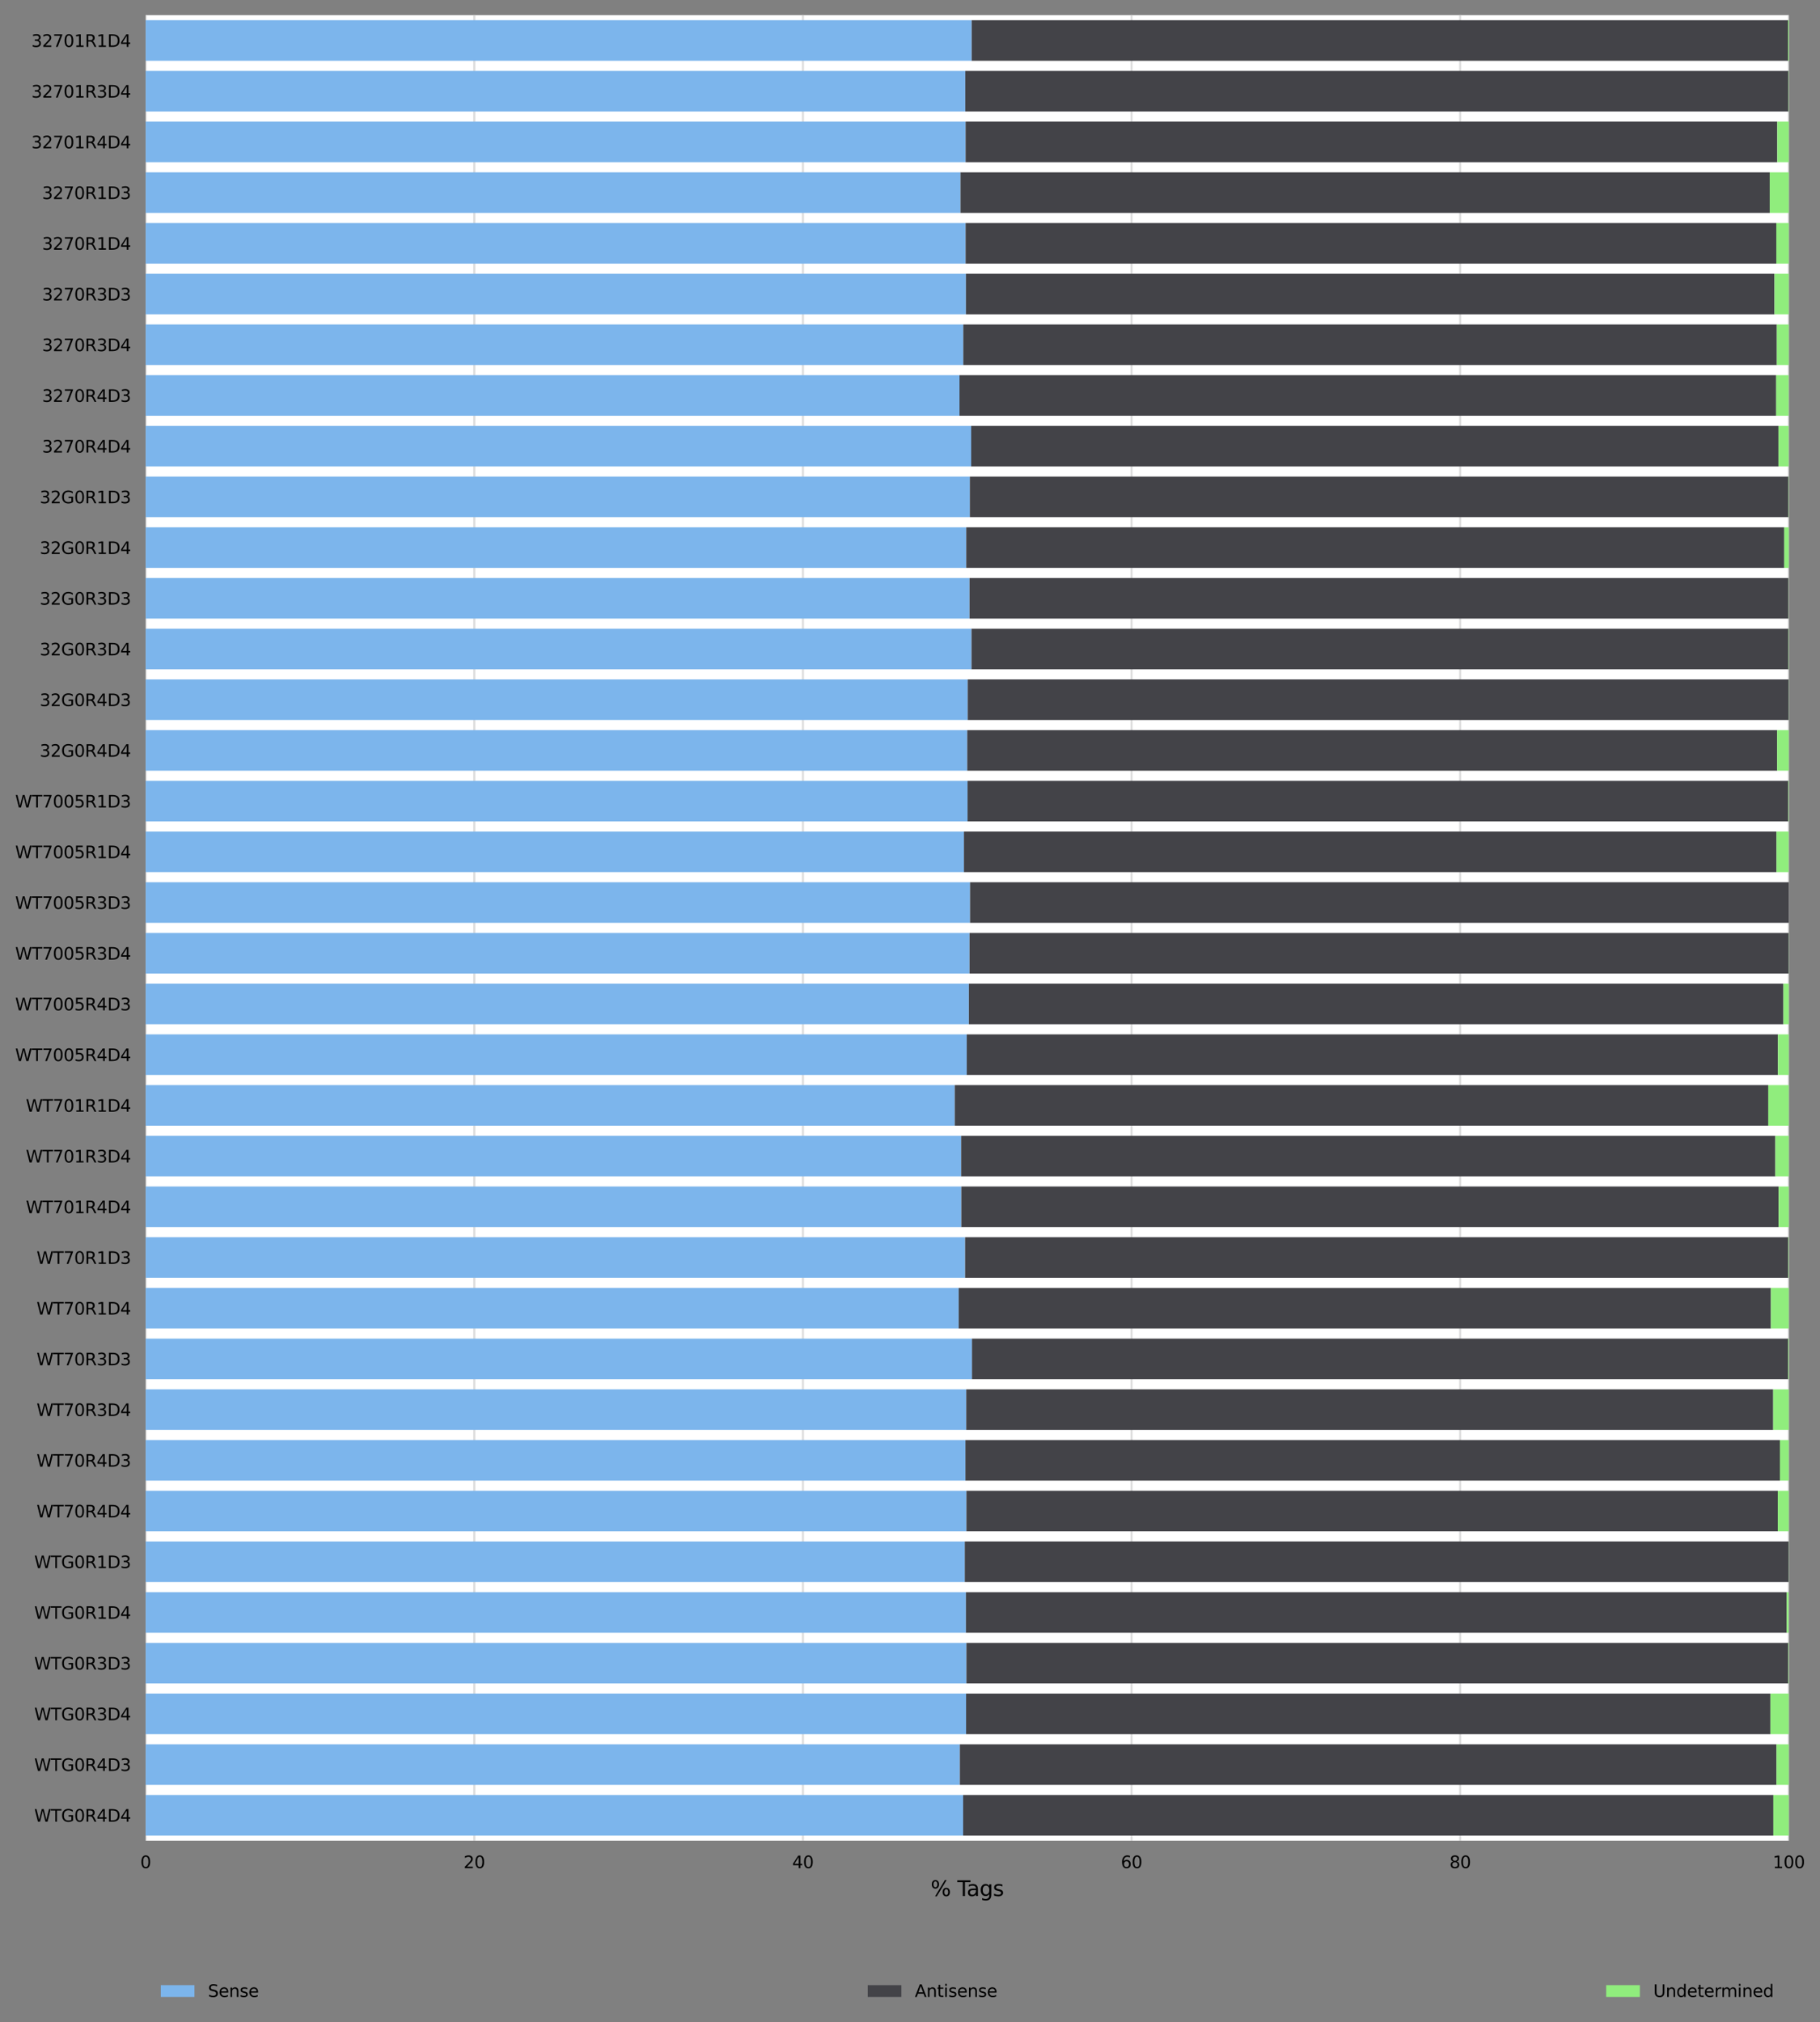 <?xml version="1.0" encoding="utf-8" standalone="no"?>
<!DOCTYPE svg PUBLIC "-//W3C//DTD SVG 1.1//EN"
  "http://www.w3.org/Graphics/SVG/1.1/DTD/svg11.dtd">
<svg xmlns:xlink="http://www.w3.org/1999/xlink" width="865.29pt" height="961.317pt" viewBox="0 0 865.29 961.317" xmlns="http://www.w3.org/2000/svg" version="1.1">
 <rect x="0" y="0" width="865.29" height="961.317" fill="#808080" stroke="none"/>
 <defs>
  <style type="text/css">*{stroke-linejoin: round; stroke-linecap: butt}</style>
 </defs>
 <g id="figure_1">
  <g id="axes_1">
   <g id="patch_1">
    <path d="M 69.255 874.957 
L 850.455 874.957 
L 850.455 7.2 
L 69.255 7.2 
z
" style="fill: #ffffff"/>
   </g>
   <g id="matplotlib.axis_1">
    <g id="xtick_1">
     <g id="line2d_1">
      <path d="M 69.255 874.957 
L 69.255 7.2 
" clip-path="url(#p1522b7b052)" style="fill: none; stroke: #dedede; stroke-linecap: square"/>
     </g>
     <g id="text_1">
      <!-- 0 -->
      <g transform="translate(66.71 888.035)scale(0.08 -0.08)">
       <defs>
        <path id="DejaVuSans-30" d="M 2034 4250 
Q 1547 4250 1301 3770 
Q 1056 3291 1056 2328 
Q 1056 1369 1301 889 
Q 1547 409 2034 409 
Q 2525 409 2770 889 
Q 3016 1369 3016 2328 
Q 3016 3291 2770 3770 
Q 2525 4250 2034 4250 
z
M 2034 4750 
Q 2819 4750 3233 4129 
Q 3647 3509 3647 2328 
Q 3647 1150 3233 529 
Q 2819 -91 2034 -91 
Q 1250 -91 836 529 
Q 422 1150 422 2328 
Q 422 3509 836 4129 
Q 1250 4750 2034 4750 
z
" transform="scale(0.016)"/>
       </defs>
       <use xlink:href="#DejaVuSans-30"/>
      </g>
     </g>
    </g>
    <g id="xtick_2">
     <g id="line2d_2">
      <path d="M 225.495 874.957 
L 225.495 7.2 
" clip-path="url(#p1522b7b052)" style="fill: none; stroke: #dedede; stroke-linecap: square"/>
     </g>
     <g id="text_2">
      <!-- 20 -->
      <g transform="translate(220.405 888.035)scale(0.08 -0.08)">
       <defs>
        <path id="DejaVuSans-32" d="M 1228 531 
L 3431 531 
L 3431 0 
L 469 0 
L 469 531 
Q 828 903 1448 1529 
Q 2069 2156 2228 2338 
Q 2531 2678 2651 2914 
Q 2772 3150 2772 3378 
Q 2772 3750 2511 3984 
Q 2250 4219 1831 4219 
Q 1534 4219 1204 4116 
Q 875 4013 500 3803 
L 500 4441 
Q 881 4594 1212 4672 
Q 1544 4750 1819 4750 
Q 2544 4750 2975 4387 
Q 3406 4025 3406 3419 
Q 3406 3131 3298 2873 
Q 3191 2616 2906 2266 
Q 2828 2175 2409 1742 
Q 1991 1309 1228 531 
z
" transform="scale(0.016)"/>
       </defs>
       <use xlink:href="#DejaVuSans-32"/>
       <use xlink:href="#DejaVuSans-30" x="63.623"/>
      </g>
     </g>
    </g>
    <g id="xtick_3">
     <g id="line2d_3">
      <path d="M 381.735 874.957 
L 381.735 7.2 
" clip-path="url(#p1522b7b052)" style="fill: none; stroke: #dedede; stroke-linecap: square"/>
     </g>
     <g id="text_3">
      <!-- 40 -->
      <g transform="translate(376.645 888.035)scale(0.08 -0.08)">
       <defs>
        <path id="DejaVuSans-34" d="M 2419 4116 
L 825 1625 
L 2419 1625 
L 2419 4116 
z
M 2253 4666 
L 3047 4666 
L 3047 1625 
L 3713 1625 
L 3713 1100 
L 3047 1100 
L 3047 0 
L 2419 0 
L 2419 1100 
L 313 1100 
L 313 1709 
L 2253 4666 
z
" transform="scale(0.016)"/>
       </defs>
       <use xlink:href="#DejaVuSans-34"/>
       <use xlink:href="#DejaVuSans-30" x="63.623"/>
      </g>
     </g>
    </g>
    <g id="xtick_4">
     <g id="line2d_4">
      <path d="M 537.975 874.957 
L 537.975 7.2 
" clip-path="url(#p1522b7b052)" style="fill: none; stroke: #dedede; stroke-linecap: square"/>
     </g>
     <g id="text_4">
      <!-- 60 -->
      <g transform="translate(532.885 888.035)scale(0.08 -0.08)">
       <defs>
        <path id="DejaVuSans-36" d="M 2113 2584 
Q 1688 2584 1439 2293 
Q 1191 2003 1191 1497 
Q 1191 994 1439 701 
Q 1688 409 2113 409 
Q 2538 409 2786 701 
Q 3034 994 3034 1497 
Q 3034 2003 2786 2293 
Q 2538 2584 2113 2584 
z
M 3366 4563 
L 3366 3988 
Q 3128 4100 2886 4159 
Q 2644 4219 2406 4219 
Q 1781 4219 1451 3797 
Q 1122 3375 1075 2522 
Q 1259 2794 1537 2939 
Q 1816 3084 2150 3084 
Q 2853 3084 3261 2657 
Q 3669 2231 3669 1497 
Q 3669 778 3244 343 
Q 2819 -91 2113 -91 
Q 1303 -91 875 529 
Q 447 1150 447 2328 
Q 447 3434 972 4092 
Q 1497 4750 2381 4750 
Q 2619 4750 2861 4703 
Q 3103 4656 3366 4563 
z
" transform="scale(0.016)"/>
       </defs>
       <use xlink:href="#DejaVuSans-36"/>
       <use xlink:href="#DejaVuSans-30" x="63.623"/>
      </g>
     </g>
    </g>
    <g id="xtick_5">
     <g id="line2d_5">
      <path d="M 694.215 874.957 
L 694.215 7.2 
" clip-path="url(#p1522b7b052)" style="fill: none; stroke: #dedede; stroke-linecap: square"/>
     </g>
     <g id="text_5">
      <!-- 80 -->
      <g transform="translate(689.125 888.035)scale(0.08 -0.08)">
       <defs>
        <path id="DejaVuSans-38" d="M 2034 2216 
Q 1584 2216 1326 1975 
Q 1069 1734 1069 1313 
Q 1069 891 1326 650 
Q 1584 409 2034 409 
Q 2484 409 2743 651 
Q 3003 894 3003 1313 
Q 3003 1734 2745 1975 
Q 2488 2216 2034 2216 
z
M 1403 2484 
Q 997 2584 770 2862 
Q 544 3141 544 3541 
Q 544 4100 942 4425 
Q 1341 4750 2034 4750 
Q 2731 4750 3128 4425 
Q 3525 4100 3525 3541 
Q 3525 3141 3298 2862 
Q 3072 2584 2669 2484 
Q 3125 2378 3379 2068 
Q 3634 1759 3634 1313 
Q 3634 634 3220 271 
Q 2806 -91 2034 -91 
Q 1263 -91 848 271 
Q 434 634 434 1313 
Q 434 1759 690 2068 
Q 947 2378 1403 2484 
z
M 1172 3481 
Q 1172 3119 1398 2916 
Q 1625 2713 2034 2713 
Q 2441 2713 2670 2916 
Q 2900 3119 2900 3481 
Q 2900 3844 2670 4047 
Q 2441 4250 2034 4250 
Q 1625 4250 1398 4047 
Q 1172 3844 1172 3481 
z
" transform="scale(0.016)"/>
       </defs>
       <use xlink:href="#DejaVuSans-38"/>
       <use xlink:href="#DejaVuSans-30" x="63.623"/>
      </g>
     </g>
    </g>
    <g id="xtick_6">
     <g id="line2d_6">
      <path d="M 850.455 874.957 
L 850.455 7.2 
" clip-path="url(#p1522b7b052)" style="fill: none; stroke: #dedede; stroke-linecap: square"/>
     </g>
     <g id="text_6">
      <!-- 100 -->
      <g transform="translate(842.82 888.035)scale(0.08 -0.08)">
       <defs>
        <path id="DejaVuSans-31" d="M 794 531 
L 1825 531 
L 1825 4091 
L 703 3866 
L 703 4441 
L 1819 4666 
L 2450 4666 
L 2450 531 
L 3481 531 
L 3481 0 
L 794 0 
L 794 531 
z
" transform="scale(0.016)"/>
       </defs>
       <use xlink:href="#DejaVuSans-31"/>
       <use xlink:href="#DejaVuSans-30" x="63.623"/>
       <use xlink:href="#DejaVuSans-30" x="127.246"/>
      </g>
     </g>
    </g>
    <g id="text_7">
     <!-- % Tags -->
     <g transform="translate(442.443 901.297)scale(0.1 -0.1)">
      <defs>
       <path id="DejaVuSans-25" d="M 4653 2053 
Q 4381 2053 4226 1822 
Q 4072 1591 4072 1178 
Q 4072 772 4226 539 
Q 4381 306 4653 306 
Q 4919 306 5073 539 
Q 5228 772 5228 1178 
Q 5228 1588 5073 1820 
Q 4919 2053 4653 2053 
z
M 4653 2450 
Q 5147 2450 5437 2106 
Q 5728 1763 5728 1178 
Q 5728 594 5436 251 
Q 5144 -91 4653 -91 
Q 4153 -91 3862 251 
Q 3572 594 3572 1178 
Q 3572 1766 3864 2108 
Q 4156 2450 4653 2450 
z
M 1428 4353 
Q 1159 4353 1004 4120 
Q 850 3888 850 3481 
Q 850 3069 1003 2837 
Q 1156 2606 1428 2606 
Q 1700 2606 1854 2837 
Q 2009 3069 2009 3481 
Q 2009 3884 1853 4118 
Q 1697 4353 1428 4353 
z
M 4250 4750 
L 4750 4750 
L 1831 -91 
L 1331 -91 
L 4250 4750 
z
M 1428 4750 
Q 1922 4750 2215 4408 
Q 2509 4066 2509 3481 
Q 2509 2891 2217 2550 
Q 1925 2209 1428 2209 
Q 931 2209 642 2551 
Q 353 2894 353 3481 
Q 353 4063 643 4406 
Q 934 4750 1428 4750 
z
" transform="scale(0.016)"/>
       <path id="DejaVuSans-20" transform="scale(0.016)"/>
       <path id="DejaVuSans-54" d="M -19 4666 
L 3928 4666 
L 3928 4134 
L 2272 4134 
L 2272 0 
L 1638 0 
L 1638 4134 
L -19 4134 
L -19 4666 
z
" transform="scale(0.016)"/>
       <path id="DejaVuSans-61" d="M 2194 1759 
Q 1497 1759 1228 1600 
Q 959 1441 959 1056 
Q 959 750 1161 570 
Q 1363 391 1709 391 
Q 2188 391 2477 730 
Q 2766 1069 2766 1631 
L 2766 1759 
L 2194 1759 
z
M 3341 1997 
L 3341 0 
L 2766 0 
L 2766 531 
Q 2569 213 2275 61 
Q 1981 -91 1556 -91 
Q 1019 -91 701 211 
Q 384 513 384 1019 
Q 384 1609 779 1909 
Q 1175 2209 1959 2209 
L 2766 2209 
L 2766 2266 
Q 2766 2663 2505 2880 
Q 2244 3097 1772 3097 
Q 1472 3097 1187 3025 
Q 903 2953 641 2809 
L 641 3341 
Q 956 3463 1253 3523 
Q 1550 3584 1831 3584 
Q 2591 3584 2966 3190 
Q 3341 2797 3341 1997 
z
" transform="scale(0.016)"/>
       <path id="DejaVuSans-67" d="M 2906 1791 
Q 2906 2416 2648 2759 
Q 2391 3103 1925 3103 
Q 1463 3103 1205 2759 
Q 947 2416 947 1791 
Q 947 1169 1205 825 
Q 1463 481 1925 481 
Q 2391 481 2648 825 
Q 2906 1169 2906 1791 
z
M 3481 434 
Q 3481 -459 3084 -895 
Q 2688 -1331 1869 -1331 
Q 1566 -1331 1297 -1286 
Q 1028 -1241 775 -1147 
L 775 -588 
Q 1028 -725 1275 -790 
Q 1522 -856 1778 -856 
Q 2344 -856 2625 -561 
Q 2906 -266 2906 331 
L 2906 616 
Q 2728 306 2450 153 
Q 2172 0 1784 0 
Q 1141 0 747 490 
Q 353 981 353 1791 
Q 353 2603 747 3093 
Q 1141 3584 1784 3584 
Q 2172 3584 2450 3431 
Q 2728 3278 2906 2969 
L 2906 3500 
L 3481 3500 
L 3481 434 
z
" transform="scale(0.016)"/>
       <path id="DejaVuSans-73" d="M 2834 3397 
L 2834 2853 
Q 2591 2978 2328 3040 
Q 2066 3103 1784 3103 
Q 1356 3103 1142 2972 
Q 928 2841 928 2578 
Q 928 2378 1081 2264 
Q 1234 2150 1697 2047 
L 1894 2003 
Q 2506 1872 2764 1633 
Q 3022 1394 3022 966 
Q 3022 478 2636 193 
Q 2250 -91 1575 -91 
Q 1294 -91 989 -36 
Q 684 19 347 128 
L 347 722 
Q 666 556 975 473 
Q 1284 391 1588 391 
Q 1994 391 2212 530 
Q 2431 669 2431 922 
Q 2431 1156 2273 1281 
Q 2116 1406 1581 1522 
L 1381 1569 
Q 847 1681 609 1914 
Q 372 2147 372 2553 
Q 372 3047 722 3315 
Q 1072 3584 1716 3584 
Q 2034 3584 2315 3537 
Q 2597 3491 2834 3397 
z
" transform="scale(0.016)"/>
      </defs>
      <use xlink:href="#DejaVuSans-25"/>
      <use xlink:href="#DejaVuSans-20" x="95.02"/>
      <use xlink:href="#DejaVuSans-54" x="126.807"/>
      <use xlink:href="#DejaVuSans-61" x="171.391"/>
      <use xlink:href="#DejaVuSans-67" x="232.67"/>
      <use xlink:href="#DejaVuSans-73" x="296.146"/>
     </g>
    </g>
   </g>
   <g id="matplotlib.axis_2">
    <g id="ytick_1">
     <g id="text_8">
      <!-- 32701R1D4 -->
      <g transform="translate(14.906 22.292)scale(0.08 -0.08)">
       <defs>
        <path id="DejaVuSans-33" d="M 2597 2516 
Q 3050 2419 3304 2112 
Q 3559 1806 3559 1356 
Q 3559 666 3084 287 
Q 2609 -91 1734 -91 
Q 1441 -91 1130 -33 
Q 819 25 488 141 
L 488 750 
Q 750 597 1062 519 
Q 1375 441 1716 441 
Q 2309 441 2620 675 
Q 2931 909 2931 1356 
Q 2931 1769 2642 2001 
Q 2353 2234 1838 2234 
L 1294 2234 
L 1294 2753 
L 1863 2753 
Q 2328 2753 2575 2939 
Q 2822 3125 2822 3475 
Q 2822 3834 2567 4026 
Q 2313 4219 1838 4219 
Q 1578 4219 1281 4162 
Q 984 4106 628 3988 
L 628 4550 
Q 988 4650 1302 4700 
Q 1616 4750 1894 4750 
Q 2613 4750 3031 4423 
Q 3450 4097 3450 3541 
Q 3450 3153 3228 2886 
Q 3006 2619 2597 2516 
z
" transform="scale(0.016)"/>
        <path id="DejaVuSans-37" d="M 525 4666 
L 3525 4666 
L 3525 4397 
L 1831 0 
L 1172 0 
L 2766 4134 
L 525 4134 
L 525 4666 
z
" transform="scale(0.016)"/>
        <path id="DejaVuSans-52" d="M 2841 2188 
Q 3044 2119 3236 1894 
Q 3428 1669 3622 1275 
L 4263 0 
L 3584 0 
L 2988 1197 
Q 2756 1666 2539 1819 
Q 2322 1972 1947 1972 
L 1259 1972 
L 1259 0 
L 628 0 
L 628 4666 
L 2053 4666 
Q 2853 4666 3247 4331 
Q 3641 3997 3641 3322 
Q 3641 2881 3436 2590 
Q 3231 2300 2841 2188 
z
M 1259 4147 
L 1259 2491 
L 2053 2491 
Q 2509 2491 2742 2702 
Q 2975 2913 2975 3322 
Q 2975 3731 2742 3939 
Q 2509 4147 2053 4147 
L 1259 4147 
z
" transform="scale(0.016)"/>
        <path id="DejaVuSans-44" d="M 1259 4147 
L 1259 519 
L 2022 519 
Q 2988 519 3436 956 
Q 3884 1394 3884 2338 
Q 3884 3275 3436 3711 
Q 2988 4147 2022 4147 
L 1259 4147 
z
M 628 4666 
L 1925 4666 
Q 3281 4666 3915 4102 
Q 4550 3538 4550 2338 
Q 4550 1131 3912 565 
Q 3275 0 1925 0 
L 628 0 
L 628 4666 
z
" transform="scale(0.016)"/>
       </defs>
       <use xlink:href="#DejaVuSans-33"/>
       <use xlink:href="#DejaVuSans-32" x="63.623"/>
       <use xlink:href="#DejaVuSans-37" x="127.246"/>
       <use xlink:href="#DejaVuSans-30" x="190.869"/>
       <use xlink:href="#DejaVuSans-31" x="254.492"/>
       <use xlink:href="#DejaVuSans-52" x="318.115"/>
       <use xlink:href="#DejaVuSans-31" x="387.598"/>
       <use xlink:href="#DejaVuSans-44" x="451.221"/>
       <use xlink:href="#DejaVuSans-34" x="528.223"/>
      </g>
     </g>
    </g>
    <g id="ytick_2">
     <g id="text_9">
      <!-- 32701R3D4 -->
      <g transform="translate(14.906 46.396)scale(0.08 -0.08)">
       <use xlink:href="#DejaVuSans-33"/>
       <use xlink:href="#DejaVuSans-32" x="63.623"/>
       <use xlink:href="#DejaVuSans-37" x="127.246"/>
       <use xlink:href="#DejaVuSans-30" x="190.869"/>
       <use xlink:href="#DejaVuSans-31" x="254.492"/>
       <use xlink:href="#DejaVuSans-52" x="318.115"/>
       <use xlink:href="#DejaVuSans-33" x="387.598"/>
       <use xlink:href="#DejaVuSans-44" x="451.221"/>
       <use xlink:href="#DejaVuSans-34" x="528.223"/>
      </g>
     </g>
    </g>
    <g id="ytick_3">
     <g id="text_10">
      <!-- 32701R4D4 -->
      <g transform="translate(14.906 70.5)scale(0.08 -0.08)">
       <use xlink:href="#DejaVuSans-33"/>
       <use xlink:href="#DejaVuSans-32" x="63.623"/>
       <use xlink:href="#DejaVuSans-37" x="127.246"/>
       <use xlink:href="#DejaVuSans-30" x="190.869"/>
       <use xlink:href="#DejaVuSans-31" x="254.492"/>
       <use xlink:href="#DejaVuSans-52" x="318.115"/>
       <use xlink:href="#DejaVuSans-34" x="387.598"/>
       <use xlink:href="#DejaVuSans-44" x="451.221"/>
       <use xlink:href="#DejaVuSans-34" x="528.223"/>
      </g>
     </g>
    </g>
    <g id="ytick_4">
     <g id="text_11">
      <!-- 3270R1D3 -->
      <g transform="translate(19.996 94.605)scale(0.08 -0.08)">
       <use xlink:href="#DejaVuSans-33"/>
       <use xlink:href="#DejaVuSans-32" x="63.623"/>
       <use xlink:href="#DejaVuSans-37" x="127.246"/>
       <use xlink:href="#DejaVuSans-30" x="190.869"/>
       <use xlink:href="#DejaVuSans-52" x="254.492"/>
       <use xlink:href="#DejaVuSans-31" x="323.975"/>
       <use xlink:href="#DejaVuSans-44" x="387.598"/>
       <use xlink:href="#DejaVuSans-33" x="464.6"/>
      </g>
     </g>
    </g>
    <g id="ytick_5">
     <g id="text_12">
      <!-- 3270R1D4 -->
      <g transform="translate(19.996 118.709)scale(0.08 -0.08)">
       <use xlink:href="#DejaVuSans-33"/>
       <use xlink:href="#DejaVuSans-32" x="63.623"/>
       <use xlink:href="#DejaVuSans-37" x="127.246"/>
       <use xlink:href="#DejaVuSans-30" x="190.869"/>
       <use xlink:href="#DejaVuSans-52" x="254.492"/>
       <use xlink:href="#DejaVuSans-31" x="323.975"/>
       <use xlink:href="#DejaVuSans-44" x="387.598"/>
       <use xlink:href="#DejaVuSans-34" x="464.6"/>
      </g>
     </g>
    </g>
    <g id="ytick_6">
     <g id="text_13">
      <!-- 3270R3D3 -->
      <g transform="translate(19.996 142.813)scale(0.08 -0.08)">
       <use xlink:href="#DejaVuSans-33"/>
       <use xlink:href="#DejaVuSans-32" x="63.623"/>
       <use xlink:href="#DejaVuSans-37" x="127.246"/>
       <use xlink:href="#DejaVuSans-30" x="190.869"/>
       <use xlink:href="#DejaVuSans-52" x="254.492"/>
       <use xlink:href="#DejaVuSans-33" x="323.975"/>
       <use xlink:href="#DejaVuSans-44" x="387.598"/>
       <use xlink:href="#DejaVuSans-33" x="464.6"/>
      </g>
     </g>
    </g>
    <g id="ytick_7">
     <g id="text_14">
      <!-- 3270R3D4 -->
      <g transform="translate(19.996 166.918)scale(0.08 -0.08)">
       <use xlink:href="#DejaVuSans-33"/>
       <use xlink:href="#DejaVuSans-32" x="63.623"/>
       <use xlink:href="#DejaVuSans-37" x="127.246"/>
       <use xlink:href="#DejaVuSans-30" x="190.869"/>
       <use xlink:href="#DejaVuSans-52" x="254.492"/>
       <use xlink:href="#DejaVuSans-33" x="323.975"/>
       <use xlink:href="#DejaVuSans-44" x="387.598"/>
       <use xlink:href="#DejaVuSans-34" x="464.6"/>
      </g>
     </g>
    </g>
    <g id="ytick_8">
     <g id="text_15">
      <!-- 3270R4D3 -->
      <g transform="translate(19.996 191.022)scale(0.08 -0.08)">
       <use xlink:href="#DejaVuSans-33"/>
       <use xlink:href="#DejaVuSans-32" x="63.623"/>
       <use xlink:href="#DejaVuSans-37" x="127.246"/>
       <use xlink:href="#DejaVuSans-30" x="190.869"/>
       <use xlink:href="#DejaVuSans-52" x="254.492"/>
       <use xlink:href="#DejaVuSans-34" x="323.975"/>
       <use xlink:href="#DejaVuSans-44" x="387.598"/>
       <use xlink:href="#DejaVuSans-33" x="464.6"/>
      </g>
     </g>
    </g>
    <g id="ytick_9">
     <g id="text_16">
      <!-- 3270R4D4 -->
      <g transform="translate(19.996 215.126)scale(0.08 -0.08)">
       <use xlink:href="#DejaVuSans-33"/>
       <use xlink:href="#DejaVuSans-32" x="63.623"/>
       <use xlink:href="#DejaVuSans-37" x="127.246"/>
       <use xlink:href="#DejaVuSans-30" x="190.869"/>
       <use xlink:href="#DejaVuSans-52" x="254.492"/>
       <use xlink:href="#DejaVuSans-34" x="323.975"/>
       <use xlink:href="#DejaVuSans-44" x="387.598"/>
       <use xlink:href="#DejaVuSans-34" x="464.6"/>
      </g>
     </g>
    </g>
    <g id="ytick_10">
     <g id="text_17">
      <!-- 32G0R1D3 -->
      <g transform="translate(18.887 239.231)scale(0.08 -0.08)">
       <defs>
        <path id="DejaVuSans-47" d="M 3809 666 
L 3809 1919 
L 2778 1919 
L 2778 2438 
L 4434 2438 
L 4434 434 
Q 4069 175 3628 42 
Q 3188 -91 2688 -91 
Q 1594 -91 976 548 
Q 359 1188 359 2328 
Q 359 3472 976 4111 
Q 1594 4750 2688 4750 
Q 3144 4750 3555 4637 
Q 3966 4525 4313 4306 
L 4313 3634 
Q 3963 3931 3569 4081 
Q 3175 4231 2741 4231 
Q 1884 4231 1454 3753 
Q 1025 3275 1025 2328 
Q 1025 1384 1454 906 
Q 1884 428 2741 428 
Q 3075 428 3337 486 
Q 3600 544 3809 666 
z
" transform="scale(0.016)"/>
       </defs>
       <use xlink:href="#DejaVuSans-33"/>
       <use xlink:href="#DejaVuSans-32" x="63.623"/>
       <use xlink:href="#DejaVuSans-47" x="127.246"/>
       <use xlink:href="#DejaVuSans-30" x="204.736"/>
       <use xlink:href="#DejaVuSans-52" x="268.359"/>
       <use xlink:href="#DejaVuSans-31" x="337.842"/>
       <use xlink:href="#DejaVuSans-44" x="401.465"/>
       <use xlink:href="#DejaVuSans-33" x="478.467"/>
      </g>
     </g>
    </g>
    <g id="ytick_11">
     <g id="text_18">
      <!-- 32G0R1D4 -->
      <g transform="translate(18.887 263.335)scale(0.08 -0.08)">
       <use xlink:href="#DejaVuSans-33"/>
       <use xlink:href="#DejaVuSans-32" x="63.623"/>
       <use xlink:href="#DejaVuSans-47" x="127.246"/>
       <use xlink:href="#DejaVuSans-30" x="204.736"/>
       <use xlink:href="#DejaVuSans-52" x="268.359"/>
       <use xlink:href="#DejaVuSans-31" x="337.842"/>
       <use xlink:href="#DejaVuSans-44" x="401.465"/>
       <use xlink:href="#DejaVuSans-34" x="478.467"/>
      </g>
     </g>
    </g>
    <g id="ytick_12">
     <g id="text_19">
      <!-- 32G0R3D3 -->
      <g transform="translate(18.887 287.439)scale(0.08 -0.08)">
       <use xlink:href="#DejaVuSans-33"/>
       <use xlink:href="#DejaVuSans-32" x="63.623"/>
       <use xlink:href="#DejaVuSans-47" x="127.246"/>
       <use xlink:href="#DejaVuSans-30" x="204.736"/>
       <use xlink:href="#DejaVuSans-52" x="268.359"/>
       <use xlink:href="#DejaVuSans-33" x="337.842"/>
       <use xlink:href="#DejaVuSans-44" x="401.465"/>
       <use xlink:href="#DejaVuSans-33" x="478.467"/>
      </g>
     </g>
    </g>
    <g id="ytick_13">
     <g id="text_20">
      <!-- 32G0R3D4 -->
      <g transform="translate(18.887 311.544)scale(0.08 -0.08)">
       <use xlink:href="#DejaVuSans-33"/>
       <use xlink:href="#DejaVuSans-32" x="63.623"/>
       <use xlink:href="#DejaVuSans-47" x="127.246"/>
       <use xlink:href="#DejaVuSans-30" x="204.736"/>
       <use xlink:href="#DejaVuSans-52" x="268.359"/>
       <use xlink:href="#DejaVuSans-33" x="337.842"/>
       <use xlink:href="#DejaVuSans-44" x="401.465"/>
       <use xlink:href="#DejaVuSans-34" x="478.467"/>
      </g>
     </g>
    </g>
    <g id="ytick_14">
     <g id="text_21">
      <!-- 32G0R4D3 -->
      <g transform="translate(18.887 335.648)scale(0.08 -0.08)">
       <use xlink:href="#DejaVuSans-33"/>
       <use xlink:href="#DejaVuSans-32" x="63.623"/>
       <use xlink:href="#DejaVuSans-47" x="127.246"/>
       <use xlink:href="#DejaVuSans-30" x="204.736"/>
       <use xlink:href="#DejaVuSans-52" x="268.359"/>
       <use xlink:href="#DejaVuSans-34" x="337.842"/>
       <use xlink:href="#DejaVuSans-44" x="401.465"/>
       <use xlink:href="#DejaVuSans-33" x="478.467"/>
      </g>
     </g>
    </g>
    <g id="ytick_15">
     <g id="text_22">
      <!-- 32G0R4D4 -->
      <g transform="translate(18.887 359.752)scale(0.08 -0.08)">
       <use xlink:href="#DejaVuSans-33"/>
       <use xlink:href="#DejaVuSans-32" x="63.623"/>
       <use xlink:href="#DejaVuSans-47" x="127.246"/>
       <use xlink:href="#DejaVuSans-30" x="204.736"/>
       <use xlink:href="#DejaVuSans-52" x="268.359"/>
       <use xlink:href="#DejaVuSans-34" x="337.842"/>
       <use xlink:href="#DejaVuSans-44" x="401.465"/>
       <use xlink:href="#DejaVuSans-34" x="478.467"/>
      </g>
     </g>
    </g>
    <g id="ytick_16">
     <g id="text_23">
      <!-- WT7005R1D3 -->
      <g transform="translate(7.2 383.857)scale(0.08 -0.08)">
       <defs>
        <path id="DejaVuSans-57" d="M 213 4666 
L 850 4666 
L 1831 722 
L 2809 4666 
L 3519 4666 
L 4500 722 
L 5478 4666 
L 6119 4666 
L 4947 0 
L 4153 0 
L 3169 4050 
L 2175 0 
L 1381 0 
L 213 4666 
z
" transform="scale(0.016)"/>
        <path id="DejaVuSans-35" d="M 691 4666 
L 3169 4666 
L 3169 4134 
L 1269 4134 
L 1269 2991 
Q 1406 3038 1543 3061 
Q 1681 3084 1819 3084 
Q 2600 3084 3056 2656 
Q 3513 2228 3513 1497 
Q 3513 744 3044 326 
Q 2575 -91 1722 -91 
Q 1428 -91 1123 -41 
Q 819 9 494 109 
L 494 744 
Q 775 591 1075 516 
Q 1375 441 1709 441 
Q 2250 441 2565 725 
Q 2881 1009 2881 1497 
Q 2881 1984 2565 2268 
Q 2250 2553 1709 2553 
Q 1456 2553 1204 2497 
Q 953 2441 691 2322 
L 691 4666 
z
" transform="scale(0.016)"/>
       </defs>
       <use xlink:href="#DejaVuSans-57"/>
       <use xlink:href="#DejaVuSans-54" x="98.877"/>
       <use xlink:href="#DejaVuSans-37" x="159.961"/>
       <use xlink:href="#DejaVuSans-30" x="223.584"/>
       <use xlink:href="#DejaVuSans-30" x="287.207"/>
       <use xlink:href="#DejaVuSans-35" x="350.83"/>
       <use xlink:href="#DejaVuSans-52" x="414.453"/>
       <use xlink:href="#DejaVuSans-31" x="483.936"/>
       <use xlink:href="#DejaVuSans-44" x="547.559"/>
       <use xlink:href="#DejaVuSans-33" x="624.561"/>
      </g>
     </g>
    </g>
    <g id="ytick_17">
     <g id="text_24">
      <!-- WT7005R1D4 -->
      <g transform="translate(7.2 407.961)scale(0.08 -0.08)">
       <use xlink:href="#DejaVuSans-57"/>
       <use xlink:href="#DejaVuSans-54" x="98.877"/>
       <use xlink:href="#DejaVuSans-37" x="159.961"/>
       <use xlink:href="#DejaVuSans-30" x="223.584"/>
       <use xlink:href="#DejaVuSans-30" x="287.207"/>
       <use xlink:href="#DejaVuSans-35" x="350.83"/>
       <use xlink:href="#DejaVuSans-52" x="414.453"/>
       <use xlink:href="#DejaVuSans-31" x="483.936"/>
       <use xlink:href="#DejaVuSans-44" x="547.559"/>
       <use xlink:href="#DejaVuSans-34" x="624.561"/>
      </g>
     </g>
    </g>
    <g id="ytick_18">
     <g id="text_25">
      <!-- WT7005R3D3 -->
      <g transform="translate(7.2 432.065)scale(0.08 -0.08)">
       <use xlink:href="#DejaVuSans-57"/>
       <use xlink:href="#DejaVuSans-54" x="98.877"/>
       <use xlink:href="#DejaVuSans-37" x="159.961"/>
       <use xlink:href="#DejaVuSans-30" x="223.584"/>
       <use xlink:href="#DejaVuSans-30" x="287.207"/>
       <use xlink:href="#DejaVuSans-35" x="350.83"/>
       <use xlink:href="#DejaVuSans-52" x="414.453"/>
       <use xlink:href="#DejaVuSans-33" x="483.936"/>
       <use xlink:href="#DejaVuSans-44" x="547.559"/>
       <use xlink:href="#DejaVuSans-33" x="624.561"/>
      </g>
     </g>
    </g>
    <g id="ytick_19">
     <g id="text_26">
      <!-- WT7005R3D4 -->
      <g transform="translate(7.2 456.17)scale(0.08 -0.08)">
       <use xlink:href="#DejaVuSans-57"/>
       <use xlink:href="#DejaVuSans-54" x="98.877"/>
       <use xlink:href="#DejaVuSans-37" x="159.961"/>
       <use xlink:href="#DejaVuSans-30" x="223.584"/>
       <use xlink:href="#DejaVuSans-30" x="287.207"/>
       <use xlink:href="#DejaVuSans-35" x="350.83"/>
       <use xlink:href="#DejaVuSans-52" x="414.453"/>
       <use xlink:href="#DejaVuSans-33" x="483.936"/>
       <use xlink:href="#DejaVuSans-44" x="547.559"/>
       <use xlink:href="#DejaVuSans-34" x="624.561"/>
      </g>
     </g>
    </g>
    <g id="ytick_20">
     <g id="text_27">
      <!-- WT7005R4D3 -->
      <g transform="translate(7.2 480.274)scale(0.08 -0.08)">
       <use xlink:href="#DejaVuSans-57"/>
       <use xlink:href="#DejaVuSans-54" x="98.877"/>
       <use xlink:href="#DejaVuSans-37" x="159.961"/>
       <use xlink:href="#DejaVuSans-30" x="223.584"/>
       <use xlink:href="#DejaVuSans-30" x="287.207"/>
       <use xlink:href="#DejaVuSans-35" x="350.83"/>
       <use xlink:href="#DejaVuSans-52" x="414.453"/>
       <use xlink:href="#DejaVuSans-34" x="483.936"/>
       <use xlink:href="#DejaVuSans-44" x="547.559"/>
       <use xlink:href="#DejaVuSans-33" x="624.561"/>
      </g>
     </g>
    </g>
    <g id="ytick_21">
     <g id="text_28">
      <!-- WT7005R4D4 -->
      <g transform="translate(7.2 504.379)scale(0.08 -0.08)">
       <use xlink:href="#DejaVuSans-57"/>
       <use xlink:href="#DejaVuSans-54" x="98.877"/>
       <use xlink:href="#DejaVuSans-37" x="159.961"/>
       <use xlink:href="#DejaVuSans-30" x="223.584"/>
       <use xlink:href="#DejaVuSans-30" x="287.207"/>
       <use xlink:href="#DejaVuSans-35" x="350.83"/>
       <use xlink:href="#DejaVuSans-52" x="414.453"/>
       <use xlink:href="#DejaVuSans-34" x="483.936"/>
       <use xlink:href="#DejaVuSans-44" x="547.559"/>
       <use xlink:href="#DejaVuSans-34" x="624.561"/>
      </g>
     </g>
    </g>
    <g id="ytick_22">
     <g id="text_29">
      <!-- WT701R1D4 -->
      <g transform="translate(12.29 528.483)scale(0.08 -0.08)">
       <use xlink:href="#DejaVuSans-57"/>
       <use xlink:href="#DejaVuSans-54" x="98.877"/>
       <use xlink:href="#DejaVuSans-37" x="159.961"/>
       <use xlink:href="#DejaVuSans-30" x="223.584"/>
       <use xlink:href="#DejaVuSans-31" x="287.207"/>
       <use xlink:href="#DejaVuSans-52" x="350.83"/>
       <use xlink:href="#DejaVuSans-31" x="420.312"/>
       <use xlink:href="#DejaVuSans-44" x="483.936"/>
       <use xlink:href="#DejaVuSans-34" x="560.938"/>
      </g>
     </g>
    </g>
    <g id="ytick_23">
     <g id="text_30">
      <!-- WT701R3D4 -->
      <g transform="translate(12.29 552.587)scale(0.08 -0.08)">
       <use xlink:href="#DejaVuSans-57"/>
       <use xlink:href="#DejaVuSans-54" x="98.877"/>
       <use xlink:href="#DejaVuSans-37" x="159.961"/>
       <use xlink:href="#DejaVuSans-30" x="223.584"/>
       <use xlink:href="#DejaVuSans-31" x="287.207"/>
       <use xlink:href="#DejaVuSans-52" x="350.83"/>
       <use xlink:href="#DejaVuSans-33" x="420.312"/>
       <use xlink:href="#DejaVuSans-44" x="483.936"/>
       <use xlink:href="#DejaVuSans-34" x="560.938"/>
      </g>
     </g>
    </g>
    <g id="ytick_24">
     <g id="text_31">
      <!-- WT701R4D4 -->
      <g transform="translate(12.29 576.692)scale(0.08 -0.08)">
       <use xlink:href="#DejaVuSans-57"/>
       <use xlink:href="#DejaVuSans-54" x="98.877"/>
       <use xlink:href="#DejaVuSans-37" x="159.961"/>
       <use xlink:href="#DejaVuSans-30" x="223.584"/>
       <use xlink:href="#DejaVuSans-31" x="287.207"/>
       <use xlink:href="#DejaVuSans-52" x="350.83"/>
       <use xlink:href="#DejaVuSans-34" x="420.312"/>
       <use xlink:href="#DejaVuSans-44" x="483.936"/>
       <use xlink:href="#DejaVuSans-34" x="560.938"/>
      </g>
     </g>
    </g>
    <g id="ytick_25">
     <g id="text_32">
      <!-- WT70R1D3 -->
      <g transform="translate(17.38 600.796)scale(0.08 -0.08)">
       <use xlink:href="#DejaVuSans-57"/>
       <use xlink:href="#DejaVuSans-54" x="98.877"/>
       <use xlink:href="#DejaVuSans-37" x="159.961"/>
       <use xlink:href="#DejaVuSans-30" x="223.584"/>
       <use xlink:href="#DejaVuSans-52" x="287.207"/>
       <use xlink:href="#DejaVuSans-31" x="356.689"/>
       <use xlink:href="#DejaVuSans-44" x="420.312"/>
       <use xlink:href="#DejaVuSans-33" x="497.314"/>
      </g>
     </g>
    </g>
    <g id="ytick_26">
     <g id="text_33">
      <!-- WT70R1D4 -->
      <g transform="translate(17.38 624.9)scale(0.08 -0.08)">
       <use xlink:href="#DejaVuSans-57"/>
       <use xlink:href="#DejaVuSans-54" x="98.877"/>
       <use xlink:href="#DejaVuSans-37" x="159.961"/>
       <use xlink:href="#DejaVuSans-30" x="223.584"/>
       <use xlink:href="#DejaVuSans-52" x="287.207"/>
       <use xlink:href="#DejaVuSans-31" x="356.689"/>
       <use xlink:href="#DejaVuSans-44" x="420.312"/>
       <use xlink:href="#DejaVuSans-34" x="497.314"/>
      </g>
     </g>
    </g>
    <g id="ytick_27">
     <g id="text_34">
      <!-- WT70R3D3 -->
      <g transform="translate(17.38 649.005)scale(0.08 -0.08)">
       <use xlink:href="#DejaVuSans-57"/>
       <use xlink:href="#DejaVuSans-54" x="98.877"/>
       <use xlink:href="#DejaVuSans-37" x="159.961"/>
       <use xlink:href="#DejaVuSans-30" x="223.584"/>
       <use xlink:href="#DejaVuSans-52" x="287.207"/>
       <use xlink:href="#DejaVuSans-33" x="356.689"/>
       <use xlink:href="#DejaVuSans-44" x="420.312"/>
       <use xlink:href="#DejaVuSans-33" x="497.314"/>
      </g>
     </g>
    </g>
    <g id="ytick_28">
     <g id="text_35">
      <!-- WT70R3D4 -->
      <g transform="translate(17.38 673.109)scale(0.08 -0.08)">
       <use xlink:href="#DejaVuSans-57"/>
       <use xlink:href="#DejaVuSans-54" x="98.877"/>
       <use xlink:href="#DejaVuSans-37" x="159.961"/>
       <use xlink:href="#DejaVuSans-30" x="223.584"/>
       <use xlink:href="#DejaVuSans-52" x="287.207"/>
       <use xlink:href="#DejaVuSans-33" x="356.689"/>
       <use xlink:href="#DejaVuSans-44" x="420.312"/>
       <use xlink:href="#DejaVuSans-34" x="497.314"/>
      </g>
     </g>
    </g>
    <g id="ytick_29">
     <g id="text_36">
      <!-- WT70R4D3 -->
      <g transform="translate(17.38 697.213)scale(0.08 -0.08)">
       <use xlink:href="#DejaVuSans-57"/>
       <use xlink:href="#DejaVuSans-54" x="98.877"/>
       <use xlink:href="#DejaVuSans-37" x="159.961"/>
       <use xlink:href="#DejaVuSans-30" x="223.584"/>
       <use xlink:href="#DejaVuSans-52" x="287.207"/>
       <use xlink:href="#DejaVuSans-34" x="356.689"/>
       <use xlink:href="#DejaVuSans-44" x="420.312"/>
       <use xlink:href="#DejaVuSans-33" x="497.314"/>
      </g>
     </g>
    </g>
    <g id="ytick_30">
     <g id="text_37">
      <!-- WT70R4D4 -->
      <g transform="translate(17.38 721.318)scale(0.08 -0.08)">
       <use xlink:href="#DejaVuSans-57"/>
       <use xlink:href="#DejaVuSans-54" x="98.877"/>
       <use xlink:href="#DejaVuSans-37" x="159.961"/>
       <use xlink:href="#DejaVuSans-30" x="223.584"/>
       <use xlink:href="#DejaVuSans-52" x="287.207"/>
       <use xlink:href="#DejaVuSans-34" x="356.689"/>
       <use xlink:href="#DejaVuSans-44" x="420.312"/>
       <use xlink:href="#DejaVuSans-34" x="497.314"/>
      </g>
     </g>
    </g>
    <g id="ytick_31">
     <g id="text_38">
      <!-- WTG0R1D3 -->
      <g transform="translate(16.271 745.422)scale(0.08 -0.08)">
       <use xlink:href="#DejaVuSans-57"/>
       <use xlink:href="#DejaVuSans-54" x="98.877"/>
       <use xlink:href="#DejaVuSans-47" x="159.961"/>
       <use xlink:href="#DejaVuSans-30" x="237.451"/>
       <use xlink:href="#DejaVuSans-52" x="301.074"/>
       <use xlink:href="#DejaVuSans-31" x="370.557"/>
       <use xlink:href="#DejaVuSans-44" x="434.18"/>
       <use xlink:href="#DejaVuSans-33" x="511.182"/>
      </g>
     </g>
    </g>
    <g id="ytick_32">
     <g id="text_39">
      <!-- WTG0R1D4 -->
      <g transform="translate(16.271 769.526)scale(0.08 -0.08)">
       <use xlink:href="#DejaVuSans-57"/>
       <use xlink:href="#DejaVuSans-54" x="98.877"/>
       <use xlink:href="#DejaVuSans-47" x="159.961"/>
       <use xlink:href="#DejaVuSans-30" x="237.451"/>
       <use xlink:href="#DejaVuSans-52" x="301.074"/>
       <use xlink:href="#DejaVuSans-31" x="370.557"/>
       <use xlink:href="#DejaVuSans-44" x="434.18"/>
       <use xlink:href="#DejaVuSans-34" x="511.182"/>
      </g>
     </g>
    </g>
    <g id="ytick_33">
     <g id="text_40">
      <!-- WTG0R3D3 -->
      <g transform="translate(16.271 793.631)scale(0.08 -0.08)">
       <use xlink:href="#DejaVuSans-57"/>
       <use xlink:href="#DejaVuSans-54" x="98.877"/>
       <use xlink:href="#DejaVuSans-47" x="159.961"/>
       <use xlink:href="#DejaVuSans-30" x="237.451"/>
       <use xlink:href="#DejaVuSans-52" x="301.074"/>
       <use xlink:href="#DejaVuSans-33" x="370.557"/>
       <use xlink:href="#DejaVuSans-44" x="434.18"/>
       <use xlink:href="#DejaVuSans-33" x="511.182"/>
      </g>
     </g>
    </g>
    <g id="ytick_34">
     <g id="text_41">
      <!-- WTG0R3D4 -->
      <g transform="translate(16.271 817.735)scale(0.08 -0.08)">
       <use xlink:href="#DejaVuSans-57"/>
       <use xlink:href="#DejaVuSans-54" x="98.877"/>
       <use xlink:href="#DejaVuSans-47" x="159.961"/>
       <use xlink:href="#DejaVuSans-30" x="237.451"/>
       <use xlink:href="#DejaVuSans-52" x="301.074"/>
       <use xlink:href="#DejaVuSans-33" x="370.557"/>
       <use xlink:href="#DejaVuSans-44" x="434.18"/>
       <use xlink:href="#DejaVuSans-34" x="511.182"/>
      </g>
     </g>
    </g>
    <g id="ytick_35">
     <g id="text_42">
      <!-- WTG0R4D3 -->
      <g transform="translate(16.271 841.839)scale(0.08 -0.08)">
       <use xlink:href="#DejaVuSans-57"/>
       <use xlink:href="#DejaVuSans-54" x="98.877"/>
       <use xlink:href="#DejaVuSans-47" x="159.961"/>
       <use xlink:href="#DejaVuSans-30" x="237.451"/>
       <use xlink:href="#DejaVuSans-52" x="301.074"/>
       <use xlink:href="#DejaVuSans-34" x="370.557"/>
       <use xlink:href="#DejaVuSans-44" x="434.18"/>
       <use xlink:href="#DejaVuSans-33" x="511.182"/>
      </g>
     </g>
    </g>
    <g id="ytick_36">
     <g id="text_43">
      <!-- WTG0R4D4 -->
      <g transform="translate(16.271 865.944)scale(0.08 -0.08)">
       <use xlink:href="#DejaVuSans-57"/>
       <use xlink:href="#DejaVuSans-54" x="98.877"/>
       <use xlink:href="#DejaVuSans-47" x="159.961"/>
       <use xlink:href="#DejaVuSans-30" x="237.451"/>
       <use xlink:href="#DejaVuSans-52" x="301.074"/>
       <use xlink:href="#DejaVuSans-34" x="370.557"/>
       <use xlink:href="#DejaVuSans-44" x="434.18"/>
       <use xlink:href="#DejaVuSans-34" x="511.182"/>
      </g>
     </g>
    </g>
   </g>
   <g id="patch_2">
    <path d="M 69.255 9.61 
L 461.964 9.61 
L 461.964 28.894 
L 69.255 28.894 
z
" clip-path="url(#p1522b7b052)" style="fill: #7cb5ec"/>
   </g>
   <g id="patch_3">
    <path d="M 69.255 33.715 
L 458.918 33.715 
L 458.918 52.998 
L 69.255 52.998 
z
" clip-path="url(#p1522b7b052)" style="fill: #7cb5ec"/>
   </g>
   <g id="patch_4">
    <path d="M 69.255 57.819 
L 459.074 57.819 
L 459.074 77.103 
L 69.255 77.103 
z
" clip-path="url(#p1522b7b052)" style="fill: #7cb5ec"/>
   </g>
   <g id="patch_5">
    <path d="M 69.255 81.923 
L 456.652 81.923 
L 456.652 101.207 
L 69.255 101.207 
z
" clip-path="url(#p1522b7b052)" style="fill: #7cb5ec"/>
   </g>
   <g id="patch_6">
    <path d="M 69.255 106.028 
L 459.074 106.028 
L 459.074 125.311 
L 69.255 125.311 
z
" clip-path="url(#p1522b7b052)" style="fill: #7cb5ec"/>
   </g>
   <g id="patch_7">
    <path d="M 69.255 130.132 
L 459.23 130.132 
L 459.23 149.416 
L 69.255 149.416 
z
" clip-path="url(#p1522b7b052)" style="fill: #7cb5ec"/>
   </g>
   <g id="patch_8">
    <path d="M 69.255 154.237 
L 457.98 154.237 
L 457.98 173.52 
L 69.255 173.52 
z
" clip-path="url(#p1522b7b052)" style="fill: #7cb5ec"/>
   </g>
   <g id="patch_9">
    <path d="M 69.255 178.341 
L 456.183 178.341 
L 456.183 197.624 
L 69.255 197.624 
z
" clip-path="url(#p1522b7b052)" style="fill: #7cb5ec"/>
   </g>
   <g id="patch_10">
    <path d="M 69.255 202.445 
L 461.73 202.445 
L 461.73 221.729 
L 69.255 221.729 
z
" clip-path="url(#p1522b7b052)" style="fill: #7cb5ec"/>
   </g>
   <g id="patch_11">
    <path d="M 69.255 226.55 
L 461.105 226.55 
L 461.105 245.833 
L 69.255 245.833 
z
" clip-path="url(#p1522b7b052)" style="fill: #7cb5ec"/>
   </g>
   <g id="patch_12">
    <path d="M 69.255 250.654 
L 459.386 250.654 
L 459.386 269.937 
L 69.255 269.937 
z
" clip-path="url(#p1522b7b052)" style="fill: #7cb5ec"/>
   </g>
   <g id="patch_13">
    <path d="M 69.255 274.758 
L 460.949 274.758 
L 460.949 294.042 
L 69.255 294.042 
z
" clip-path="url(#p1522b7b052)" style="fill: #7cb5ec"/>
   </g>
   <g id="patch_14">
    <path d="M 69.255 298.863 
L 461.886 298.863 
L 461.886 318.146 
L 69.255 318.146 
z
" clip-path="url(#p1522b7b052)" style="fill: #7cb5ec"/>
   </g>
   <g id="patch_15">
    <path d="M 69.255 322.967 
L 460.089 322.967 
L 460.089 342.25 
L 69.255 342.25 
z
" clip-path="url(#p1522b7b052)" style="fill: #7cb5ec"/>
   </g>
   <g id="patch_16">
    <path d="M 69.255 347.071 
L 459.855 347.071 
L 459.855 366.355 
L 69.255 366.355 
z
" clip-path="url(#p1522b7b052)" style="fill: #7cb5ec"/>
   </g>
   <g id="patch_17">
    <path d="M 69.255 371.176 
L 460.011 371.176 
L 460.011 390.459 
L 69.255 390.459 
z
" clip-path="url(#p1522b7b052)" style="fill: #7cb5ec"/>
   </g>
   <g id="patch_18">
    <path d="M 69.255 395.28 
L 458.293 395.28 
L 458.293 414.563 
L 69.255 414.563 
z
" clip-path="url(#p1522b7b052)" style="fill: #7cb5ec"/>
   </g>
   <g id="patch_19">
    <path d="M 69.255 419.384 
L 461.183 419.384 
L 461.183 438.668 
L 69.255 438.668 
z
" clip-path="url(#p1522b7b052)" style="fill: #7cb5ec"/>
   </g>
   <g id="patch_20">
    <path d="M 69.255 443.489 
L 460.949 443.489 
L 460.949 462.772 
L 69.255 462.772 
z
" clip-path="url(#p1522b7b052)" style="fill: #7cb5ec"/>
   </g>
   <g id="patch_21">
    <path d="M 69.255 467.593 
L 460.636 467.593 
L 460.636 486.877 
L 69.255 486.877 
z
" clip-path="url(#p1522b7b052)" style="fill: #7cb5ec"/>
   </g>
   <g id="patch_22">
    <path d="M 69.255 491.697 
L 459.621 491.697 
L 459.621 510.981 
L 69.255 510.981 
z
" clip-path="url(#p1522b7b052)" style="fill: #7cb5ec"/>
   </g>
   <g id="patch_23">
    <path d="M 69.255 515.802 
L 453.918 515.802 
L 453.918 535.085 
L 69.255 535.085 
z
" clip-path="url(#p1522b7b052)" style="fill: #7cb5ec"/>
   </g>
   <g id="patch_24">
    <path d="M 69.255 539.906 
L 456.965 539.906 
L 456.965 559.19 
L 69.255 559.19 
z
" clip-path="url(#p1522b7b052)" style="fill: #7cb5ec"/>
   </g>
   <g id="patch_25">
    <path d="M 69.255 564.01 
L 457.043 564.01 
L 457.043 583.294 
L 69.255 583.294 
z
" clip-path="url(#p1522b7b052)" style="fill: #7cb5ec"/>
   </g>
   <g id="patch_26">
    <path d="M 69.255 588.115 
L 458.839 588.115 
L 458.839 607.398 
L 69.255 607.398 
z
" clip-path="url(#p1522b7b052)" style="fill: #7cb5ec"/>
   </g>
   <g id="patch_27">
    <path d="M 69.255 612.219 
L 455.793 612.219 
L 455.793 631.503 
L 69.255 631.503 
z
" clip-path="url(#p1522b7b052)" style="fill: #7cb5ec"/>
   </g>
   <g id="patch_28">
    <path d="M 69.255 636.323 
L 462.12 636.323 
L 462.12 655.607 
L 69.255 655.607 
z
" clip-path="url(#p1522b7b052)" style="fill: #7cb5ec"/>
   </g>
   <g id="patch_29">
    <path d="M 69.255 660.428 
L 459.386 660.428 
L 459.386 679.711 
L 69.255 679.711 
z
" clip-path="url(#p1522b7b052)" style="fill: #7cb5ec"/>
   </g>
   <g id="patch_30">
    <path d="M 69.255 684.532 
L 458.996 684.532 
L 458.996 703.816 
L 69.255 703.816 
z
" clip-path="url(#p1522b7b052)" style="fill: #7cb5ec"/>
   </g>
   <g id="patch_31">
    <path d="M 69.255 708.637 
L 459.464 708.637 
L 459.464 727.92 
L 69.255 727.92 
z
" clip-path="url(#p1522b7b052)" style="fill: #7cb5ec"/>
   </g>
   <g id="patch_32">
    <path d="M 69.255 732.741 
L 458.683 732.741 
L 458.683 752.024 
L 69.255 752.024 
z
" clip-path="url(#p1522b7b052)" style="fill: #7cb5ec"/>
   </g>
   <g id="patch_33">
    <path d="M 69.255 756.845 
L 459.23 756.845 
L 459.23 776.129 
L 69.255 776.129 
z
" clip-path="url(#p1522b7b052)" style="fill: #7cb5ec"/>
   </g>
   <g id="patch_34">
    <path d="M 69.255 780.95 
L 459.464 780.95 
L 459.464 800.233 
L 69.255 800.233 
z
" clip-path="url(#p1522b7b052)" style="fill: #7cb5ec"/>
   </g>
   <g id="patch_35">
    <path d="M 69.255 805.054 
L 459.308 805.054 
L 459.308 824.337 
L 69.255 824.337 
z
" clip-path="url(#p1522b7b052)" style="fill: #7cb5ec"/>
   </g>
   <g id="patch_36">
    <path d="M 69.255 829.158 
L 456.34 829.158 
L 456.34 848.442 
L 69.255 848.442 
z
" clip-path="url(#p1522b7b052)" style="fill: #7cb5ec"/>
   </g>
   <g id="patch_37">
    <path d="M 69.255 853.263 
L 457.902 853.263 
L 457.902 872.546 
L 69.255 872.546 
z
" clip-path="url(#p1522b7b052)" style="fill: #7cb5ec"/>
   </g>
   <g id="patch_38">
    <path d="M 461.964 9.61 
L 850.064 9.61 
L 850.064 28.894 
L 461.964 28.894 
z
" clip-path="url(#p1522b7b052)" style="fill: #434348"/>
   </g>
   <g id="patch_39">
    <path d="M 458.918 33.715 
L 850.299 33.715 
L 850.299 52.998 
L 458.918 52.998 
z
" clip-path="url(#p1522b7b052)" style="fill: #434348"/>
   </g>
   <g id="patch_40">
    <path d="M 459.074 57.819 
L 844.987 57.819 
L 844.987 77.103 
L 459.074 77.103 
z
" clip-path="url(#p1522b7b052)" style="fill: #434348"/>
   </g>
   <g id="patch_41">
    <path d="M 456.652 81.923 
L 841.393 81.923 
L 841.393 101.207 
L 456.652 101.207 
z
" clip-path="url(#p1522b7b052)" style="fill: #434348"/>
   </g>
   <g id="patch_42">
    <path d="M 459.074 106.028 
L 844.518 106.028 
L 844.518 125.311 
L 459.074 125.311 
z
" clip-path="url(#p1522b7b052)" style="fill: #434348"/>
   </g>
   <g id="patch_43">
    <path d="M 459.23 130.132 
L 843.659 130.132 
L 843.659 149.416 
L 459.23 149.416 
z
" clip-path="url(#p1522b7b052)" style="fill: #434348"/>
   </g>
   <g id="patch_44">
    <path d="M 457.98 154.237 
L 844.752 154.237 
L 844.752 173.52 
L 457.98 173.52 
z
" clip-path="url(#p1522b7b052)" style="fill: #434348"/>
   </g>
   <g id="patch_45">
    <path d="M 456.183 178.341 
L 844.44 178.341 
L 844.44 197.624 
L 456.183 197.624 
z
" clip-path="url(#p1522b7b052)" style="fill: #434348"/>
   </g>
   <g id="patch_46">
    <path d="M 461.73 202.445 
L 845.533 202.445 
L 845.533 221.729 
L 461.73 221.729 
z
" clip-path="url(#p1522b7b052)" style="fill: #434348"/>
   </g>
   <g id="patch_47">
    <path d="M 461.105 226.55 
L 850.299 226.55 
L 850.299 245.833 
L 461.105 245.833 
z
" clip-path="url(#p1522b7b052)" style="fill: #434348"/>
   </g>
   <g id="patch_48">
    <path d="M 459.386 250.654 
L 848.268 250.654 
L 848.268 269.937 
L 459.386 269.937 
z
" clip-path="url(#p1522b7b052)" style="fill: #434348"/>
   </g>
   <g id="patch_49">
    <path d="M 460.949 274.758 
L 850.299 274.758 
L 850.299 294.042 
L 460.949 294.042 
z
" clip-path="url(#p1522b7b052)" style="fill: #434348"/>
   </g>
   <g id="patch_50">
    <path d="M 461.886 298.863 
L 850.299 298.863 
L 850.299 318.146 
L 461.886 318.146 
z
" clip-path="url(#p1522b7b052)" style="fill: #434348"/>
   </g>
   <g id="patch_51">
    <path d="M 460.089 322.967 
L 850.377 322.967 
L 850.377 342.25 
L 460.089 342.25 
z
" clip-path="url(#p1522b7b052)" style="fill: #434348"/>
   </g>
   <g id="patch_52">
    <path d="M 459.855 347.071 
L 844.908 347.071 
L 844.908 366.355 
L 459.855 366.355 
z
" clip-path="url(#p1522b7b052)" style="fill: #434348"/>
   </g>
   <g id="patch_53">
    <path d="M 460.011 371.176 
L 850.221 371.176 
L 850.221 390.459 
L 460.011 390.459 
z
" clip-path="url(#p1522b7b052)" style="fill: #434348"/>
   </g>
   <g id="patch_54">
    <path d="M 458.293 395.28 
L 844.596 395.28 
L 844.596 414.563 
L 458.293 414.563 
z
" clip-path="url(#p1522b7b052)" style="fill: #434348"/>
   </g>
   <g id="patch_55">
    <path d="M 461.183 419.384 
L 850.455 419.384 
L 850.455 438.668 
L 461.183 438.668 
z
" clip-path="url(#p1522b7b052)" style="fill: #434348"/>
   </g>
   <g id="patch_56">
    <path d="M 460.949 443.489 
L 850.377 443.489 
L 850.377 462.772 
L 460.949 462.772 
z
" clip-path="url(#p1522b7b052)" style="fill: #434348"/>
   </g>
   <g id="patch_57">
    <path d="M 460.636 467.593 
L 847.877 467.593 
L 847.877 486.877 
L 460.636 486.877 
z
" clip-path="url(#p1522b7b052)" style="fill: #434348"/>
   </g>
   <g id="patch_58">
    <path d="M 459.621 491.697 
L 845.299 491.697 
L 845.299 510.981 
L 459.621 510.981 
z
" clip-path="url(#p1522b7b052)" style="fill: #434348"/>
   </g>
   <g id="patch_59">
    <path d="M 453.918 515.802 
L 840.69 515.802 
L 840.69 535.085 
L 453.918 535.085 
z
" clip-path="url(#p1522b7b052)" style="fill: #434348"/>
   </g>
   <g id="patch_60">
    <path d="M 456.965 539.906 
L 844.049 539.906 
L 844.049 559.19 
L 456.965 559.19 
z
" clip-path="url(#p1522b7b052)" style="fill: #434348"/>
   </g>
   <g id="patch_61">
    <path d="M 457.043 564.01 
L 845.612 564.01 
L 845.612 583.294 
L 457.043 583.294 
z
" clip-path="url(#p1522b7b052)" style="fill: #434348"/>
   </g>
   <g id="patch_62">
    <path d="M 458.839 588.115 
L 850.221 588.115 
L 850.221 607.398 
L 458.839 607.398 
z
" clip-path="url(#p1522b7b052)" style="fill: #434348"/>
   </g>
   <g id="patch_63">
    <path d="M 455.793 612.219 
L 841.94 612.219 
L 841.94 631.503 
L 455.793 631.503 
z
" clip-path="url(#p1522b7b052)" style="fill: #434348"/>
   </g>
   <g id="patch_64">
    <path d="M 462.12 636.323 
L 850.143 636.323 
L 850.143 655.607 
L 462.12 655.607 
z
" clip-path="url(#p1522b7b052)" style="fill: #434348"/>
   </g>
   <g id="patch_65">
    <path d="M 459.386 660.428 
L 843.034 660.428 
L 843.034 679.711 
L 459.386 679.711 
z
" clip-path="url(#p1522b7b052)" style="fill: #434348"/>
   </g>
   <g id="patch_66">
    <path d="M 458.996 684.532 
L 846.237 684.532 
L 846.237 703.816 
L 458.996 703.816 
z
" clip-path="url(#p1522b7b052)" style="fill: #434348"/>
   </g>
   <g id="patch_67">
    <path d="M 459.464 708.637 
L 845.221 708.637 
L 845.221 727.92 
L 459.464 727.92 
z
" clip-path="url(#p1522b7b052)" style="fill: #434348"/>
   </g>
   <g id="patch_68">
    <path d="M 458.683 732.741 
L 850.377 732.741 
L 850.377 752.024 
L 458.683 752.024 
z
" clip-path="url(#p1522b7b052)" style="fill: #434348"/>
   </g>
   <g id="patch_69">
    <path d="M 459.23 756.845 
L 849.439 756.845 
L 849.439 776.129 
L 459.23 776.129 
z
" clip-path="url(#p1522b7b052)" style="fill: #434348"/>
   </g>
   <g id="patch_70">
    <path d="M 459.464 780.95 
L 850.221 780.95 
L 850.221 800.233 
L 459.464 800.233 
z
" clip-path="url(#p1522b7b052)" style="fill: #434348"/>
   </g>
   <g id="patch_71">
    <path d="M 459.308 805.054 
L 841.706 805.054 
L 841.706 824.337 
L 459.308 824.337 
z
" clip-path="url(#p1522b7b052)" style="fill: #434348"/>
   </g>
   <g id="patch_72">
    <path d="M 456.34 829.158 
L 844.596 829.158 
L 844.596 848.442 
L 456.34 848.442 
z
" clip-path="url(#p1522b7b052)" style="fill: #434348"/>
   </g>
   <g id="patch_73">
    <path d="M 457.902 853.263 
L 843.112 853.263 
L 843.112 872.546 
L 457.902 872.546 
z
" clip-path="url(#p1522b7b052)" style="fill: #434348"/>
   </g>
   <g id="patch_74">
    <path d="M 850.064 9.61 
L 850.455 9.61 
L 850.455 28.894 
L 850.064 28.894 
z
" clip-path="url(#p1522b7b052)" style="fill: #90ed7d"/>
   </g>
   <g id="patch_75">
    <path d="M 850.299 33.715 
L 850.455 33.715 
L 850.455 52.998 
L 850.299 52.998 
z
" clip-path="url(#p1522b7b052)" style="fill: #90ed7d"/>
   </g>
   <g id="patch_76">
    <path d="M 844.987 57.819 
L 850.455 57.819 
L 850.455 77.103 
L 844.987 77.103 
z
" clip-path="url(#p1522b7b052)" style="fill: #90ed7d"/>
   </g>
   <g id="patch_77">
    <path d="M 841.393 81.923 
L 850.455 81.923 
L 850.455 101.207 
L 841.393 101.207 
z
" clip-path="url(#p1522b7b052)" style="fill: #90ed7d"/>
   </g>
   <g id="patch_78">
    <path d="M 844.518 106.028 
L 850.455 106.028 
L 850.455 125.311 
L 844.518 125.311 
z
" clip-path="url(#p1522b7b052)" style="fill: #90ed7d"/>
   </g>
   <g id="patch_79">
    <path d="M 843.659 130.132 
L 850.455 130.132 
L 850.455 149.416 
L 843.659 149.416 
z
" clip-path="url(#p1522b7b052)" style="fill: #90ed7d"/>
   </g>
   <g id="patch_80">
    <path d="M 844.752 154.237 
L 850.533 154.237 
L 850.533 173.52 
L 844.752 173.52 
z
" clip-path="url(#p1522b7b052)" style="fill: #90ed7d"/>
   </g>
   <g id="patch_81">
    <path d="M 844.44 178.341 
L 850.377 178.341 
L 850.377 197.624 
L 844.44 197.624 
z
" clip-path="url(#p1522b7b052)" style="fill: #90ed7d"/>
   </g>
   <g id="patch_82">
    <path d="M 845.533 202.445 
L 850.377 202.445 
L 850.377 221.729 
L 845.533 221.729 
z
" clip-path="url(#p1522b7b052)" style="fill: #90ed7d"/>
   </g>
   <g id="patch_83">
    <path d="M 850.299 226.55 
L 850.455 226.55 
L 850.455 245.833 
L 850.299 245.833 
z
" clip-path="url(#p1522b7b052)" style="fill: #90ed7d"/>
   </g>
   <g id="patch_84">
    <path d="M 848.268 250.654 
L 850.455 250.654 
L 850.455 269.937 
L 848.268 269.937 
z
" clip-path="url(#p1522b7b052)" style="fill: #90ed7d"/>
   </g>
   <g id="patch_85">
    <path d="M 850.299 274.758 
L 850.377 274.758 
L 850.377 294.042 
L 850.299 294.042 
z
" clip-path="url(#p1522b7b052)" style="fill: #90ed7d"/>
   </g>
   <g id="patch_86">
    <path d="M 850.299 298.863 
L 850.533 298.863 
L 850.533 318.146 
L 850.299 318.146 
z
" clip-path="url(#p1522b7b052)" style="fill: #90ed7d"/>
   </g>
   <g id="patch_87">
    <path d="M 850.377 322.967 
L 850.455 322.967 
L 850.455 342.25 
L 850.377 342.25 
z
" clip-path="url(#p1522b7b052)" style="fill: #90ed7d"/>
   </g>
   <g id="patch_88">
    <path d="M 844.908 347.071 
L 850.533 347.071 
L 850.533 366.355 
L 844.908 366.355 
z
" clip-path="url(#p1522b7b052)" style="fill: #90ed7d"/>
   </g>
   <g id="patch_89">
    <path d="M 850.221 371.176 
L 850.455 371.176 
L 850.455 390.459 
L 850.221 390.459 
z
" clip-path="url(#p1522b7b052)" style="fill: #90ed7d"/>
   </g>
   <g id="patch_90">
    <path d="M 844.596 395.28 
L 850.377 395.28 
L 850.377 414.563 
L 844.596 414.563 
z
" clip-path="url(#p1522b7b052)" style="fill: #90ed7d"/>
   </g>
   <g id="patch_91">
    <path d="M 850.455 419.384 
L 850.455 419.384 
L 850.455 438.668 
L 850.455 438.668 
z
" clip-path="url(#p1522b7b052)" style="fill: #90ed7d"/>
   </g>
   <g id="patch_92">
    <path d="M 850.377 443.489 
L 850.455 443.489 
L 850.455 462.772 
L 850.377 462.772 
z
" clip-path="url(#p1522b7b052)" style="fill: #90ed7d"/>
   </g>
   <g id="patch_93">
    <path d="M 847.877 467.593 
L 850.455 467.593 
L 850.455 486.877 
L 847.877 486.877 
z
" clip-path="url(#p1522b7b052)" style="fill: #90ed7d"/>
   </g>
   <g id="patch_94">
    <path d="M 845.299 491.697 
L 850.455 491.697 
L 850.455 510.981 
L 845.299 510.981 
z
" clip-path="url(#p1522b7b052)" style="fill: #90ed7d"/>
   </g>
   <g id="patch_95">
    <path d="M 840.69 515.802 
L 850.455 515.802 
L 850.455 535.085 
L 840.69 535.085 
z
" clip-path="url(#p1522b7b052)" style="fill: #90ed7d"/>
   </g>
   <g id="patch_96">
    <path d="M 844.049 539.906 
L 850.455 539.906 
L 850.455 559.19 
L 844.049 559.19 
z
" clip-path="url(#p1522b7b052)" style="fill: #90ed7d"/>
   </g>
   <g id="patch_97">
    <path d="M 845.612 564.01 
L 850.455 564.01 
L 850.455 583.294 
L 845.612 583.294 
z
" clip-path="url(#p1522b7b052)" style="fill: #90ed7d"/>
   </g>
   <g id="patch_98">
    <path d="M 850.221 588.115 
L 850.455 588.115 
L 850.455 607.398 
L 850.221 607.398 
z
" clip-path="url(#p1522b7b052)" style="fill: #90ed7d"/>
   </g>
   <g id="patch_99">
    <path d="M 841.94 612.219 
L 850.533 612.219 
L 850.533 631.503 
L 841.94 631.503 
z
" clip-path="url(#p1522b7b052)" style="fill: #90ed7d"/>
   </g>
   <g id="patch_100">
    <path d="M 850.143 636.323 
L 850.533 636.323 
L 850.533 655.607 
L 850.143 655.607 
z
" clip-path="url(#p1522b7b052)" style="fill: #90ed7d"/>
   </g>
   <g id="patch_101">
    <path d="M 843.034 660.428 
L 850.455 660.428 
L 850.455 679.711 
L 843.034 679.711 
z
" clip-path="url(#p1522b7b052)" style="fill: #90ed7d"/>
   </g>
   <g id="patch_102">
    <path d="M 846.237 684.532 
L 850.455 684.532 
L 850.455 703.816 
L 846.237 703.816 
z
" clip-path="url(#p1522b7b052)" style="fill: #90ed7d"/>
   </g>
   <g id="patch_103">
    <path d="M 845.221 708.637 
L 850.533 708.637 
L 850.533 727.92 
L 845.221 727.92 
z
" clip-path="url(#p1522b7b052)" style="fill: #90ed7d"/>
   </g>
   <g id="patch_104">
    <path d="M 850.377 732.741 
L 850.455 732.741 
L 850.455 752.024 
L 850.377 752.024 
z
" clip-path="url(#p1522b7b052)" style="fill: #90ed7d"/>
   </g>
   <g id="patch_105">
    <path d="M 849.439 756.845 
L 850.377 756.845 
L 850.377 776.129 
L 849.439 776.129 
z
" clip-path="url(#p1522b7b052)" style="fill: #90ed7d"/>
   </g>
   <g id="patch_106">
    <path d="M 850.221 780.95 
L 850.455 780.95 
L 850.455 800.233 
L 850.221 800.233 
z
" clip-path="url(#p1522b7b052)" style="fill: #90ed7d"/>
   </g>
   <g id="patch_107">
    <path d="M 841.706 805.054 
L 850.455 805.054 
L 850.455 824.337 
L 841.706 824.337 
z
" clip-path="url(#p1522b7b052)" style="fill: #90ed7d"/>
   </g>
   <g id="patch_108">
    <path d="M 844.596 829.158 
L 850.455 829.158 
L 850.455 848.442 
L 844.596 848.442 
z
" clip-path="url(#p1522b7b052)" style="fill: #90ed7d"/>
   </g>
   <g id="patch_109">
    <path d="M 843.112 853.263 
L 850.455 853.263 
L 850.455 872.546 
L 843.112 872.546 
z
" clip-path="url(#p1522b7b052)" style="fill: #90ed7d"/>
   </g>
   <g id="text_44">
    <!-- RSeQC: Infer experiment -->
    <g transform="translate(360.223 -20.52)scale(0.16 -0.16)">
     <defs>
      <path id="DejaVuSans-53" d="M 3425 4513 
L 3425 3897 
Q 3066 4069 2747 4153 
Q 2428 4238 2131 4238 
Q 1616 4238 1336 4038 
Q 1056 3838 1056 3469 
Q 1056 3159 1242 3001 
Q 1428 2844 1947 2747 
L 2328 2669 
Q 3034 2534 3370 2195 
Q 3706 1856 3706 1288 
Q 3706 609 3251 259 
Q 2797 -91 1919 -91 
Q 1588 -91 1214 -16 
Q 841 59 441 206 
L 441 856 
Q 825 641 1194 531 
Q 1563 422 1919 422 
Q 2459 422 2753 634 
Q 3047 847 3047 1241 
Q 3047 1584 2836 1778 
Q 2625 1972 2144 2069 
L 1759 2144 
Q 1053 2284 737 2584 
Q 422 2884 422 3419 
Q 422 4038 858 4394 
Q 1294 4750 2059 4750 
Q 2388 4750 2728 4690 
Q 3069 4631 3425 4513 
z
" transform="scale(0.016)"/>
      <path id="DejaVuSans-65" d="M 3597 1894 
L 3597 1613 
L 953 1613 
Q 991 1019 1311 708 
Q 1631 397 2203 397 
Q 2534 397 2845 478 
Q 3156 559 3463 722 
L 3463 178 
Q 3153 47 2828 -22 
Q 2503 -91 2169 -91 
Q 1331 -91 842 396 
Q 353 884 353 1716 
Q 353 2575 817 3079 
Q 1281 3584 2069 3584 
Q 2775 3584 3186 3129 
Q 3597 2675 3597 1894 
z
M 3022 2063 
Q 3016 2534 2758 2815 
Q 2500 3097 2075 3097 
Q 1594 3097 1305 2825 
Q 1016 2553 972 2059 
L 3022 2063 
z
" transform="scale(0.016)"/>
      <path id="DejaVuSans-51" d="M 2522 4238 
Q 1834 4238 1429 3725 
Q 1025 3213 1025 2328 
Q 1025 1447 1429 934 
Q 1834 422 2522 422 
Q 3209 422 3611 934 
Q 4013 1447 4013 2328 
Q 4013 3213 3611 3725 
Q 3209 4238 2522 4238 
z
M 3406 84 
L 4238 -825 
L 3475 -825 
L 2784 -78 
Q 2681 -84 2626 -87 
Q 2572 -91 2522 -91 
Q 1538 -91 948 567 
Q 359 1225 359 2328 
Q 359 3434 948 4092 
Q 1538 4750 2522 4750 
Q 3503 4750 4090 4092 
Q 4678 3434 4678 2328 
Q 4678 1516 4351 937 
Q 4025 359 3406 84 
z
" transform="scale(0.016)"/>
      <path id="DejaVuSans-43" d="M 4122 4306 
L 4122 3641 
Q 3803 3938 3442 4084 
Q 3081 4231 2675 4231 
Q 1875 4231 1450 3742 
Q 1025 3253 1025 2328 
Q 1025 1406 1450 917 
Q 1875 428 2675 428 
Q 3081 428 3442 575 
Q 3803 722 4122 1019 
L 4122 359 
Q 3791 134 3420 21 
Q 3050 -91 2638 -91 
Q 1578 -91 968 557 
Q 359 1206 359 2328 
Q 359 3453 968 4101 
Q 1578 4750 2638 4750 
Q 3056 4750 3426 4639 
Q 3797 4528 4122 4306 
z
" transform="scale(0.016)"/>
      <path id="DejaVuSans-3a" d="M 750 794 
L 1409 794 
L 1409 0 
L 750 0 
L 750 794 
z
M 750 3309 
L 1409 3309 
L 1409 2516 
L 750 2516 
L 750 3309 
z
" transform="scale(0.016)"/>
      <path id="DejaVuSans-49" d="M 628 4666 
L 1259 4666 
L 1259 0 
L 628 0 
L 628 4666 
z
" transform="scale(0.016)"/>
      <path id="DejaVuSans-6e" d="M 3513 2113 
L 3513 0 
L 2938 0 
L 2938 2094 
Q 2938 2591 2744 2837 
Q 2550 3084 2163 3084 
Q 1697 3084 1428 2787 
Q 1159 2491 1159 1978 
L 1159 0 
L 581 0 
L 581 3500 
L 1159 3500 
L 1159 2956 
Q 1366 3272 1645 3428 
Q 1925 3584 2291 3584 
Q 2894 3584 3203 3211 
Q 3513 2838 3513 2113 
z
" transform="scale(0.016)"/>
      <path id="DejaVuSans-66" d="M 2375 4863 
L 2375 4384 
L 1825 4384 
Q 1516 4384 1395 4259 
Q 1275 4134 1275 3809 
L 1275 3500 
L 2222 3500 
L 2222 3053 
L 1275 3053 
L 1275 0 
L 697 0 
L 697 3053 
L 147 3053 
L 147 3500 
L 697 3500 
L 697 3744 
Q 697 4328 969 4595 
Q 1241 4863 1831 4863 
L 2375 4863 
z
" transform="scale(0.016)"/>
      <path id="DejaVuSans-72" d="M 2631 2963 
Q 2534 3019 2420 3045 
Q 2306 3072 2169 3072 
Q 1681 3072 1420 2755 
Q 1159 2438 1159 1844 
L 1159 0 
L 581 0 
L 581 3500 
L 1159 3500 
L 1159 2956 
Q 1341 3275 1631 3429 
Q 1922 3584 2338 3584 
Q 2397 3584 2469 3576 
Q 2541 3569 2628 3553 
L 2631 2963 
z
" transform="scale(0.016)"/>
      <path id="DejaVuSans-78" d="M 3513 3500 
L 2247 1797 
L 3578 0 
L 2900 0 
L 1881 1375 
L 863 0 
L 184 0 
L 1544 1831 
L 300 3500 
L 978 3500 
L 1906 2253 
L 2834 3500 
L 3513 3500 
z
" transform="scale(0.016)"/>
      <path id="DejaVuSans-70" d="M 1159 525 
L 1159 -1331 
L 581 -1331 
L 581 3500 
L 1159 3500 
L 1159 2969 
Q 1341 3281 1617 3432 
Q 1894 3584 2278 3584 
Q 2916 3584 3314 3078 
Q 3713 2572 3713 1747 
Q 3713 922 3314 415 
Q 2916 -91 2278 -91 
Q 1894 -91 1617 61 
Q 1341 213 1159 525 
z
M 3116 1747 
Q 3116 2381 2855 2742 
Q 2594 3103 2138 3103 
Q 1681 3103 1420 2742 
Q 1159 2381 1159 1747 
Q 1159 1113 1420 752 
Q 1681 391 2138 391 
Q 2594 391 2855 752 
Q 3116 1113 3116 1747 
z
" transform="scale(0.016)"/>
      <path id="DejaVuSans-69" d="M 603 3500 
L 1178 3500 
L 1178 0 
L 603 0 
L 603 3500 
z
M 603 4863 
L 1178 4863 
L 1178 4134 
L 603 4134 
L 603 4863 
z
" transform="scale(0.016)"/>
      <path id="DejaVuSans-6d" d="M 3328 2828 
Q 3544 3216 3844 3400 
Q 4144 3584 4550 3584 
Q 5097 3584 5394 3201 
Q 5691 2819 5691 2113 
L 5691 0 
L 5113 0 
L 5113 2094 
Q 5113 2597 4934 2840 
Q 4756 3084 4391 3084 
Q 3944 3084 3684 2787 
Q 3425 2491 3425 1978 
L 3425 0 
L 2847 0 
L 2847 2094 
Q 2847 2600 2669 2842 
Q 2491 3084 2119 3084 
Q 1678 3084 1418 2786 
Q 1159 2488 1159 1978 
L 1159 0 
L 581 0 
L 581 3500 
L 1159 3500 
L 1159 2956 
Q 1356 3278 1631 3431 
Q 1906 3584 2284 3584 
Q 2666 3584 2933 3390 
Q 3200 3197 3328 2828 
z
" transform="scale(0.016)"/>
      <path id="DejaVuSans-74" d="M 1172 4494 
L 1172 3500 
L 2356 3500 
L 2356 3053 
L 1172 3053 
L 1172 1153 
Q 1172 725 1289 603 
Q 1406 481 1766 481 
L 2356 481 
L 2356 0 
L 1766 0 
Q 1100 0 847 248 
Q 594 497 594 1153 
L 594 3053 
L 172 3053 
L 172 3500 
L 594 3500 
L 594 4494 
L 1172 4494 
z
" transform="scale(0.016)"/>
     </defs>
     <use xlink:href="#DejaVuSans-52"/>
     <use xlink:href="#DejaVuSans-53" x="69.482"/>
     <use xlink:href="#DejaVuSans-65" x="132.959"/>
     <use xlink:href="#DejaVuSans-51" x="194.482"/>
     <use xlink:href="#DejaVuSans-43" x="273.193"/>
     <use xlink:href="#DejaVuSans-3a" x="343.018"/>
     <use xlink:href="#DejaVuSans-20" x="376.709"/>
     <use xlink:href="#DejaVuSans-49" x="408.496"/>
     <use xlink:href="#DejaVuSans-6e" x="437.988"/>
     <use xlink:href="#DejaVuSans-66" x="501.367"/>
     <use xlink:href="#DejaVuSans-65" x="536.572"/>
     <use xlink:href="#DejaVuSans-72" x="598.096"/>
     <use xlink:href="#DejaVuSans-20" x="639.209"/>
     <use xlink:href="#DejaVuSans-65" x="670.996"/>
     <use xlink:href="#DejaVuSans-78" x="730.77"/>
     <use xlink:href="#DejaVuSans-70" x="789.949"/>
     <use xlink:href="#DejaVuSans-65" x="853.426"/>
     <use xlink:href="#DejaVuSans-72" x="914.949"/>
     <use xlink:href="#DejaVuSans-69" x="956.062"/>
     <use xlink:href="#DejaVuSans-6d" x="983.846"/>
     <use xlink:href="#DejaVuSans-65" x="1081.258"/>
     <use xlink:href="#DejaVuSans-6e" x="1142.781"/>
     <use xlink:href="#DejaVuSans-74" x="1206.16"/>
    </g>
   </g>
   <g id="legend_1">
    <g id="patch_110">
     <path d="M 76.455 949.253 
L 92.455 949.253 
L 92.455 943.653 
L 76.455 943.653 
z
" style="fill: #7cb5ec"/>
    </g>
    <g id="text_45">
     <!-- Sense -->
     <g transform="translate(98.855 949.253)scale(0.08 -0.08)">
      <use xlink:href="#DejaVuSans-53"/>
      <use xlink:href="#DejaVuSans-65" x="63.477"/>
      <use xlink:href="#DejaVuSans-6e" x="125"/>
      <use xlink:href="#DejaVuSans-73" x="188.379"/>
      <use xlink:href="#DejaVuSans-65" x="240.479"/>
     </g>
    </g>
    <g id="patch_111">
     <path d="M 412.55 949.253 
L 428.55 949.253 
L 428.55 943.653 
L 412.55 943.653 
z
" style="fill: #434348"/>
    </g>
    <g id="text_46">
     <!-- Antisense -->
     <g transform="translate(434.95 949.253)scale(0.08 -0.08)">
      <defs>
       <path id="DejaVuSans-41" d="M 2188 4044 
L 1331 1722 
L 3047 1722 
L 2188 4044 
z
M 1831 4666 
L 2547 4666 
L 4325 0 
L 3669 0 
L 3244 1197 
L 1141 1197 
L 716 0 
L 50 0 
L 1831 4666 
z
" transform="scale(0.016)"/>
      </defs>
      <use xlink:href="#DejaVuSans-41"/>
      <use xlink:href="#DejaVuSans-6e" x="68.408"/>
      <use xlink:href="#DejaVuSans-74" x="131.787"/>
      <use xlink:href="#DejaVuSans-69" x="170.996"/>
      <use xlink:href="#DejaVuSans-73" x="198.779"/>
      <use xlink:href="#DejaVuSans-65" x="250.879"/>
      <use xlink:href="#DejaVuSans-6e" x="312.402"/>
      <use xlink:href="#DejaVuSans-73" x="375.781"/>
      <use xlink:href="#DejaVuSans-65" x="427.881"/>
     </g>
    </g>
    <g id="patch_112">
     <path d="M 763.635 949.253 
L 779.635 949.253 
L 779.635 943.653 
L 763.635 943.653 
z
" style="fill: #90ed7d"/>
    </g>
    <g id="text_47">
     <!-- Undetermined -->
     <g transform="translate(786.035 949.253)scale(0.08 -0.08)">
      <defs>
       <path id="DejaVuSans-55" d="M 556 4666 
L 1191 4666 
L 1191 1831 
Q 1191 1081 1462 751 
Q 1734 422 2344 422 
Q 2950 422 3222 751 
Q 3494 1081 3494 1831 
L 3494 4666 
L 4128 4666 
L 4128 1753 
Q 4128 841 3676 375 
Q 3225 -91 2344 -91 
Q 1459 -91 1007 375 
Q 556 841 556 1753 
L 556 4666 
z
" transform="scale(0.016)"/>
       <path id="DejaVuSans-64" d="M 2906 2969 
L 2906 4863 
L 3481 4863 
L 3481 0 
L 2906 0 
L 2906 525 
Q 2725 213 2448 61 
Q 2172 -91 1784 -91 
Q 1150 -91 751 415 
Q 353 922 353 1747 
Q 353 2572 751 3078 
Q 1150 3584 1784 3584 
Q 2172 3584 2448 3432 
Q 2725 3281 2906 2969 
z
M 947 1747 
Q 947 1113 1208 752 
Q 1469 391 1925 391 
Q 2381 391 2643 752 
Q 2906 1113 2906 1747 
Q 2906 2381 2643 2742 
Q 2381 3103 1925 3103 
Q 1469 3103 1208 2742 
Q 947 2381 947 1747 
z
" transform="scale(0.016)"/>
      </defs>
      <use xlink:href="#DejaVuSans-55"/>
      <use xlink:href="#DejaVuSans-6e" x="73.193"/>
      <use xlink:href="#DejaVuSans-64" x="136.572"/>
      <use xlink:href="#DejaVuSans-65" x="200.049"/>
      <use xlink:href="#DejaVuSans-74" x="261.572"/>
      <use xlink:href="#DejaVuSans-65" x="300.781"/>
      <use xlink:href="#DejaVuSans-72" x="362.305"/>
      <use xlink:href="#DejaVuSans-6d" x="401.668"/>
      <use xlink:href="#DejaVuSans-69" x="499.08"/>
      <use xlink:href="#DejaVuSans-6e" x="526.863"/>
      <use xlink:href="#DejaVuSans-65" x="590.242"/>
      <use xlink:href="#DejaVuSans-64" x="651.766"/>
     </g>
    </g>
   </g>
  </g>
 </g>
 <defs>
  <clipPath id="p1522b7b052">
   <rect x="69.255" y="7.2" width="781.2" height="867.757"/>
  </clipPath>
 </defs>
</svg>

